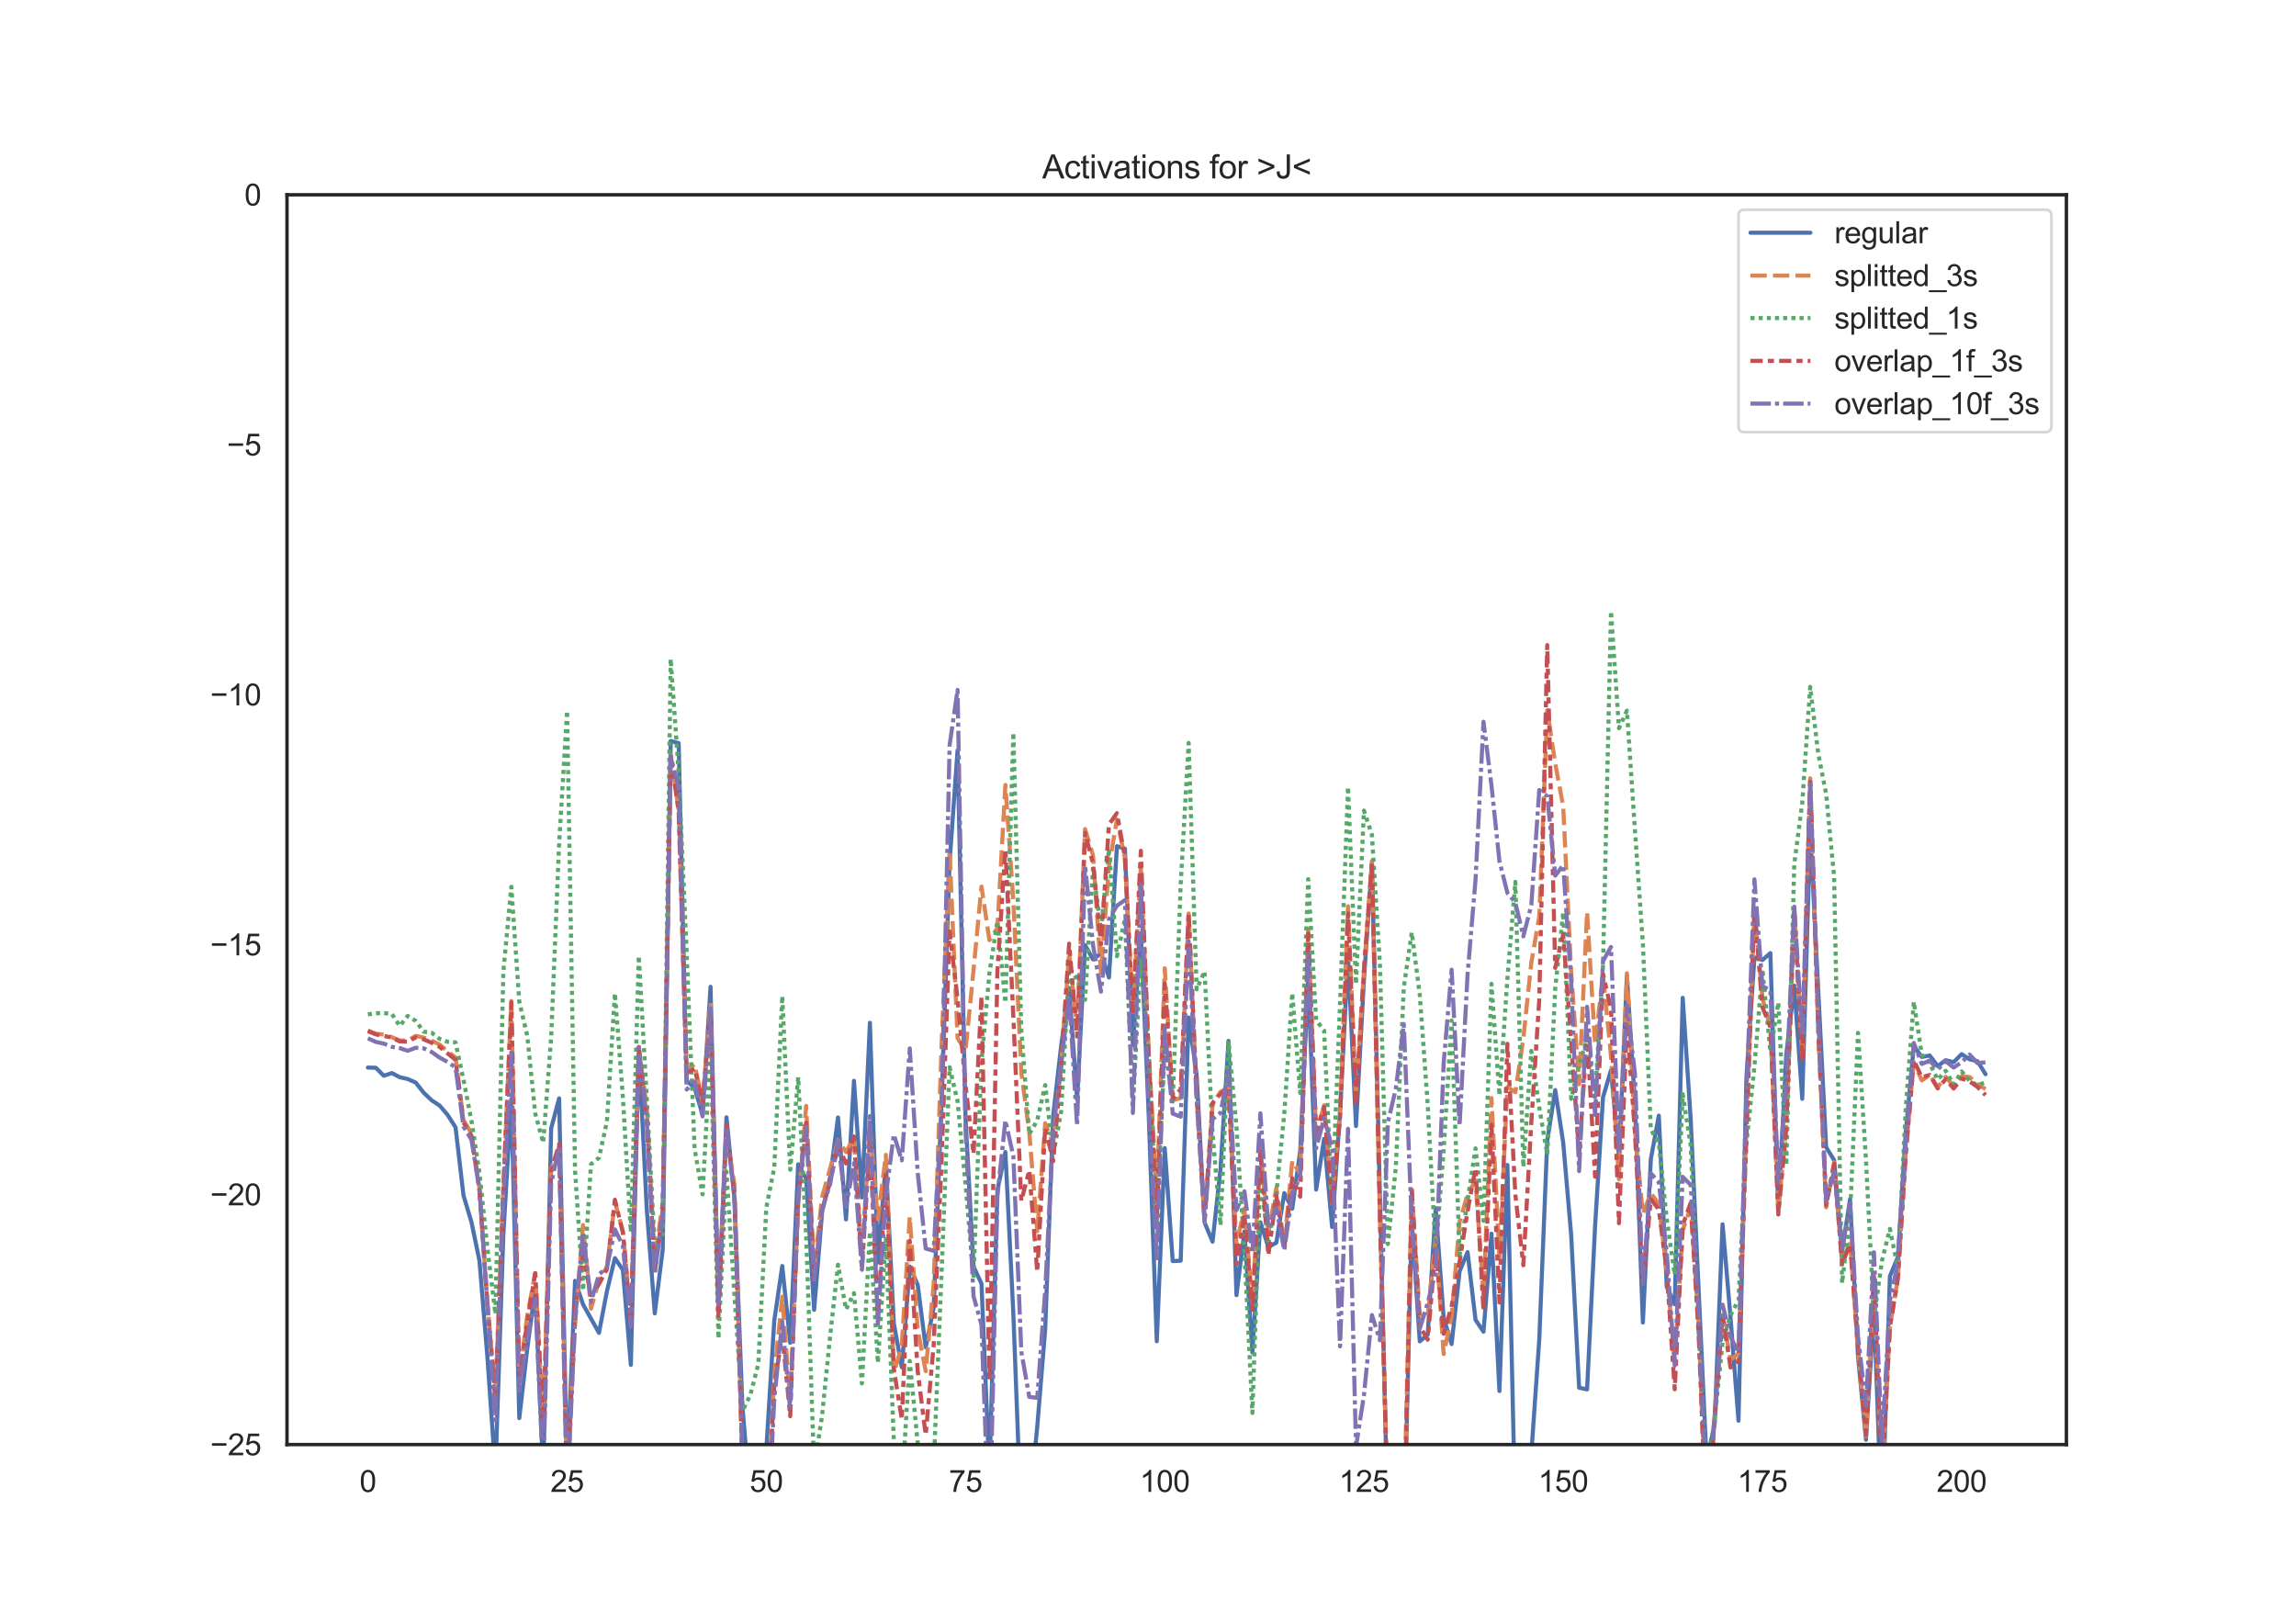 <?xml version="1.0" encoding="utf-8" standalone="no"?>
<!DOCTYPE svg PUBLIC "-//W3C//DTD SVG 1.1//EN"
  "http://www.w3.org/Graphics/SVG/1.1/DTD/svg11.dtd">
<svg height="595.44pt" version="1.1" viewBox="0 0 842.4 595.44" width="842.4pt" xmlns="http://www.w3.org/2000/svg" xmlns:xlink="http://www.w3.org/1999/xlink">
 <defs>
  <style type="text/css">*{stroke-linecap:butt;stroke-linejoin:round;}</style>
 </defs>
 <g id="figure_1">
  <g id="patch_1">
   <path d="M 0 595.44 
L 842.4 595.44 
L 842.4 0 
L 0 0 
z
" style="fill:#ffffff;"/>
  </g>
  <g id="axes_1">
   <g id="patch_2">
    <path d="M 105.3 529.942 
L 758.16 529.942 
L 758.16 71.453 
L 105.3 71.453 
z
" style="fill:#ffffff;"/>
   </g>
   <g id="matplotlib.axis_1">
    <g id="xtick_1">
     <g id="text_1">
      <!-- 0 -->
      <g style="fill:#262626;" transform="translate(131.917 547.315)scale(0.11 -0.11)">
       <defs>
        <path d="M 266 2259 
Q 266 3072 433 3567 
Q 600 4063 929 4331 
Q 1259 4600 1759 4600 
Q 2128 4600 2406 4451 
Q 2684 4303 2865 4023 
Q 3047 3744 3150 3342 
Q 3253 2941 3253 2259 
Q 3253 1453 3087 958 
Q 2922 463 2592 192 
Q 2263 -78 1759 -78 
Q 1097 -78 719 397 
Q 266 969 266 2259 
z
M 844 2259 
Q 844 1131 1108 757 
Q 1372 384 1759 384 
Q 2147 384 2411 759 
Q 2675 1134 2675 2259 
Q 2675 3391 2411 3762 
Q 2147 4134 1753 4134 
Q 1366 4134 1134 3806 
Q 844 3388 844 2259 
z
" id="ArialMT-30" transform="scale(0.016)"/>
       </defs>
       <use xlink:href="#ArialMT-30"/>
      </g>
     </g>
    </g>
    <g id="xtick_2">
     <g id="text_2">
      <!-- 25 -->
      <g style="fill:#262626;" transform="translate(201.951 547.315)scale(0.11 -0.11)">
       <defs>
        <path d="M 3222 541 
L 3222 0 
L 194 0 
Q 188 203 259 391 
Q 375 700 629 1000 
Q 884 1300 1366 1694 
Q 2113 2306 2375 2664 
Q 2638 3022 2638 3341 
Q 2638 3675 2398 3904 
Q 2159 4134 1775 4134 
Q 1369 4134 1125 3890 
Q 881 3647 878 3216 
L 300 3275 
Q 359 3922 746 4261 
Q 1134 4600 1788 4600 
Q 2447 4600 2831 4234 
Q 3216 3869 3216 3328 
Q 3216 3053 3103 2787 
Q 2991 2522 2730 2228 
Q 2469 1934 1863 1422 
Q 1356 997 1212 845 
Q 1069 694 975 541 
L 3222 541 
z
" id="ArialMT-32" transform="scale(0.016)"/>
        <path d="M 266 1200 
L 856 1250 
Q 922 819 1161 601 
Q 1400 384 1738 384 
Q 2144 384 2425 690 
Q 2706 997 2706 1503 
Q 2706 1984 2436 2262 
Q 2166 2541 1728 2541 
Q 1456 2541 1237 2417 
Q 1019 2294 894 2097 
L 366 2166 
L 809 4519 
L 3088 4519 
L 3088 3981 
L 1259 3981 
L 1013 2750 
Q 1425 3038 1878 3038 
Q 2478 3038 2890 2622 
Q 3303 2206 3303 1553 
Q 3303 931 2941 478 
Q 2500 -78 1738 -78 
Q 1113 -78 717 272 
Q 322 622 266 1200 
z
" id="ArialMT-35" transform="scale(0.016)"/>
       </defs>
       <use xlink:href="#ArialMT-32"/>
       <use x="55.615" xlink:href="#ArialMT-35"/>
      </g>
     </g>
    </g>
    <g id="xtick_3">
     <g id="text_3">
      <!-- 50 -->
      <g style="fill:#262626;" transform="translate(275.043 547.315)scale(0.11 -0.11)">
       <use xlink:href="#ArialMT-35"/>
       <use x="55.615" xlink:href="#ArialMT-30"/>
      </g>
     </g>
    </g>
    <g id="xtick_4">
     <g id="text_4">
      <!-- 75 -->
      <g style="fill:#262626;" transform="translate(348.135 547.315)scale(0.11 -0.11)">
       <defs>
        <path d="M 303 3981 
L 303 4522 
L 3269 4522 
L 3269 4084 
Q 2831 3619 2401 2847 
Q 1972 2075 1738 1259 
Q 1569 684 1522 0 
L 944 0 
Q 953 541 1156 1306 
Q 1359 2072 1739 2783 
Q 2119 3494 2547 3981 
L 303 3981 
z
" id="ArialMT-37" transform="scale(0.016)"/>
       </defs>
       <use xlink:href="#ArialMT-37"/>
       <use x="55.615" xlink:href="#ArialMT-35"/>
      </g>
     </g>
    </g>
    <g id="xtick_5">
     <g id="text_5">
      <!-- 100 -->
      <g style="fill:#262626;" transform="translate(418.169 547.315)scale(0.11 -0.11)">
       <defs>
        <path d="M 2384 0 
L 1822 0 
L 1822 3584 
Q 1619 3391 1289 3197 
Q 959 3003 697 2906 
L 697 3450 
Q 1169 3672 1522 3987 
Q 1875 4303 2022 4600 
L 2384 4600 
L 2384 0 
z
" id="ArialMT-31" transform="scale(0.016)"/>
       </defs>
       <use xlink:href="#ArialMT-31"/>
       <use x="55.615" xlink:href="#ArialMT-30"/>
       <use x="111.23" xlink:href="#ArialMT-30"/>
      </g>
     </g>
    </g>
    <g id="xtick_6">
     <g id="text_6">
      <!-- 125 -->
      <g style="fill:#262626;" transform="translate(491.261 547.315)scale(0.11 -0.11)">
       <use xlink:href="#ArialMT-31"/>
       <use x="55.615" xlink:href="#ArialMT-32"/>
       <use x="111.23" xlink:href="#ArialMT-35"/>
      </g>
     </g>
    </g>
    <g id="xtick_7">
     <g id="text_7">
      <!-- 150 -->
      <g style="fill:#262626;" transform="translate(564.353 547.315)scale(0.11 -0.11)">
       <use xlink:href="#ArialMT-31"/>
       <use x="55.615" xlink:href="#ArialMT-35"/>
       <use x="111.23" xlink:href="#ArialMT-30"/>
      </g>
     </g>
    </g>
    <g id="xtick_8">
     <g id="text_8">
      <!-- 175 -->
      <g style="fill:#262626;" transform="translate(637.446 547.315)scale(0.11 -0.11)">
       <use xlink:href="#ArialMT-31"/>
       <use x="55.615" xlink:href="#ArialMT-37"/>
       <use x="111.23" xlink:href="#ArialMT-35"/>
      </g>
     </g>
    </g>
    <g id="xtick_9">
     <g id="text_9">
      <!-- 200 -->
      <g style="fill:#262626;" transform="translate(710.538 547.315)scale(0.11 -0.11)">
       <use xlink:href="#ArialMT-32"/>
       <use x="55.615" xlink:href="#ArialMT-30"/>
       <use x="111.23" xlink:href="#ArialMT-30"/>
      </g>
     </g>
    </g>
   </g>
   <g id="matplotlib.axis_2">
    <g id="ytick_1">
     <g id="text_10">
      <!-- −25 -->
      <g style="fill:#262626;" transform="translate(77.141 533.878)scale(0.11 -0.11)">
       <defs>
        <path d="M 3381 1997 
L 356 1997 
L 356 2522 
L 3381 2522 
L 3381 1997 
z
" id="ArialMT-2212" transform="scale(0.016)"/>
       </defs>
       <use xlink:href="#ArialMT-2212"/>
       <use x="58.398" xlink:href="#ArialMT-32"/>
       <use x="114.014" xlink:href="#ArialMT-35"/>
      </g>
     </g>
    </g>
    <g id="ytick_2">
     <g id="text_11">
      <!-- −20 -->
      <g style="fill:#262626;" transform="translate(77.141 442.181)scale(0.11 -0.11)">
       <use xlink:href="#ArialMT-2212"/>
       <use x="58.398" xlink:href="#ArialMT-32"/>
       <use x="114.014" xlink:href="#ArialMT-30"/>
      </g>
     </g>
    </g>
    <g id="ytick_3">
     <g id="text_12">
      <!-- −15 -->
      <g style="fill:#262626;" transform="translate(77.141 350.483)scale(0.11 -0.11)">
       <use xlink:href="#ArialMT-2212"/>
       <use x="58.398" xlink:href="#ArialMT-31"/>
       <use x="114.014" xlink:href="#ArialMT-35"/>
      </g>
     </g>
    </g>
    <g id="ytick_4">
     <g id="text_13">
      <!-- −10 -->
      <g style="fill:#262626;" transform="translate(77.141 258.785)scale(0.11 -0.11)">
       <use xlink:href="#ArialMT-2212"/>
       <use x="58.398" xlink:href="#ArialMT-31"/>
       <use x="114.014" xlink:href="#ArialMT-30"/>
      </g>
     </g>
    </g>
    <g id="ytick_5">
     <g id="text_14">
      <!-- −5 -->
      <g style="fill:#262626;" transform="translate(83.258 167.087)scale(0.11 -0.11)">
       <use xlink:href="#ArialMT-2212"/>
       <use x="58.398" xlink:href="#ArialMT-35"/>
      </g>
     </g>
    </g>
    <g id="ytick_6">
     <g id="text_15">
      <!-- 0 -->
      <g style="fill:#262626;" transform="translate(89.683 75.39)scale(0.11 -0.11)">
       <use xlink:href="#ArialMT-30"/>
      </g>
     </g>
    </g>
   </g>
   <g id="line2d_1">
    <path clip-path="url(#pd18f0cb5df)" d="M 134.975 391.643 
L 137.899 391.716 
L 140.823 394.654 
L 143.747 393.658 
L 146.67 395.173 
L 149.594 395.845 
L 152.518 397.146 
L 155.441 400.857 
L 158.365 403.642 
L 161.289 405.573 
L 164.212 408.986 
L 167.136 413.567 
L 170.06 438.565 
L 172.983 448.353 
L 175.907 462.486 
L 178.831 497.897 
L 181.754 539.908 
L 184.678 452.926 
L 187.602 403.237 
L 190.526 520.253 
L 193.449 494.767 
L 196.373 472.94 
L 199.297 539.95 
L 202.22 413.927 
L 205.144 402.945 
L 208.068 540.312 
L 210.991 469.872 
L 213.915 478.517 
L 219.762 488.962 
L 222.686 473.655 
L 225.61 461.547 
L 228.534 465.88 
L 231.457 500.725 
L 234.381 384.958 
L 237.305 443.696 
L 240.228 481.814 
L 243.152 458.45 
L 246.076 271.83 
L 248.999 272.623 
L 251.923 396.51 
L 254.847 399.064 
L 257.77 408.963 
L 260.694 362.005 
L 263.618 480.287 
L 266.542 409.904 
L 269.465 439.826 
L 272.389 515.823 
L 275.313 551.158 
L 278.236 558.49 
L 281.16 531.766 
L 284.084 484.489 
L 287.007 464.433 
L 289.931 492.616 
L 292.855 427.158 
L 295.778 432.405 
L 298.702 480.523 
L 301.626 444.634 
L 304.549 431.977 
L 307.473 409.941 
L 310.397 447.355 
L 313.321 396.507 
L 316.244 439.294 
L 319.168 375.225 
L 322.092 463.095 
L 325.015 426.59 
L 327.939 485.476 
L 330.863 501.593 
L 333.786 464.636 
L 336.71 471.428 
L 339.634 494.26 
L 342.557 479.807 
L 345.481 403.965 
L 348.405 316.417 
L 351.329 275.26 
L 354.252 410.116 
L 357.176 464.565 
L 360.1 470.915 
L 363.023 540.483 
L 365.947 436.68 
L 368.871 422.632 
L 371.794 481.884 
L 374.718 559.421 
L 377.642 553.5 
L 380.565 523.421 
L 383.489 487.519 
L 386.413 409.292 
L 389.336 383.645 
L 392.26 362.439 
L 395.184 403.349 
L 398.108 346.712 
L 401.031 351.958 
L 403.955 349.726 
L 406.879 358.612 
L 409.802 310.436 
L 412.726 311.339 
L 415.65 383.361 
L 418.573 342.35 
L 421.497 409.874 
L 424.421 492.046 
L 427.344 421.178 
L 430.268 462.63 
L 433.192 462.493 
L 436.116 373.272 
L 439.039 394.155 
L 441.963 448.51 
L 444.887 455.535 
L 447.81 428.803 
L 450.734 381.852 
L 453.658 475.134 
L 456.581 451.732 
L 459.505 496.161 
L 462.429 448.396 
L 465.352 457.472 
L 468.276 455.891 
L 471.2 437.718 
L 474.124 443.418 
L 477.047 422.2 
L 479.971 358.487 
L 482.895 436.405 
L 485.818 417.77 
L 488.742 450.143 
L 491.666 408.18 
L 494.589 350.696 
L 497.513 413.111 
L 500.437 359.326 
L 503.36 316.842 
L 509.208 560.025 
L 512.131 587.764 
L 515.055 565.323 
L 517.979 447.946 
L 520.903 492.082 
L 523.826 489.666 
L 526.75 443.239 
L 529.674 483.494 
L 532.597 493.076 
L 535.521 466.428 
L 538.445 459.345 
L 541.368 484.183 
L 544.292 488.555 
L 547.216 452.572 
L 550.139 510.314 
L 553.063 427.385 
L 555.987 556.867 
L 558.911 538.385 
L 561.834 533.454 
L 564.758 491.335 
L 567.682 418.525 
L 570.605 399.901 
L 573.529 419.097 
L 576.453 452.968 
L 579.376 509.098 
L 582.3 509.715 
L 585.224 450.026 
L 588.147 402.554 
L 591.071 392.6 
L 593.995 424.271 
L 596.918 358.081 
L 599.842 404.435 
L 602.766 485.181 
L 605.69 425.249 
L 608.613 409.282 
L 611.537 472.119 
L 614.461 478.466 
L 617.384 366.059 
L 620.308 410.51 
L 626.155 536.258 
L 629.079 522.44 
L 632.003 449.138 
L 634.926 483.349 
L 637.85 521.2 
L 640.774 395.023 
L 643.698 351.227 
L 646.621 352.204 
L 649.545 349.654 
L 652.469 444.325 
L 655.392 386.853 
L 658.316 361.6 
L 661.24 403.111 
L 664.163 304.677 
L 670.011 420.857 
L 672.934 425.622 
L 675.858 459.104 
L 678.782 439.952 
L 681.706 497.675 
L 684.629 528.178 
L 687.553 479.876 
L 690.477 560.256 
L 693.4 468.218 
L 696.324 461.135 
L 699.248 414.935 
L 702.171 383.78 
L 705.095 387.749 
L 708.019 387.216 
L 710.942 391.124 
L 713.866 388.942 
L 716.79 389.664 
L 719.713 386.721 
L 722.637 388.62 
L 725.561 389.324 
L 728.485 394.073 
L 728.485 394.073 
" style="fill:none;stroke:#4c72b0;stroke-linecap:round;stroke-width:1.5;"/>
   </g>
   <g id="line2d_2">
    <path clip-path="url(#pd18f0cb5df)" d="M 134.975 378.033 
L 137.899 379.258 
L 140.823 379.521 
L 143.747 380.49 
L 146.67 381.691 
L 149.594 381.741 
L 152.518 380.027 
L 155.441 380.638 
L 158.365 381.756 
L 161.289 383.211 
L 164.212 385.685 
L 167.136 388 
L 170.06 410.917 
L 172.983 415.83 
L 175.907 435.86 
L 178.831 477.76 
L 181.754 512.142 
L 184.678 435.704 
L 187.602 367.219 
L 190.526 505.204 
L 193.449 482.732 
L 196.373 467.043 
L 199.297 521.972 
L 202.22 428.77 
L 205.144 421.049 
L 208.068 542.494 
L 210.991 485.935 
L 213.915 449.423 
L 216.839 480.079 
L 219.762 469.666 
L 222.686 464.779 
L 225.61 440.824 
L 228.534 451.73 
L 231.457 482.783 
L 234.381 384.239 
L 237.305 406.456 
L 240.228 462.049 
L 243.152 441.023 
L 246.076 276.75 
L 248.999 297.241 
L 251.923 392.572 
L 254.847 390.441 
L 257.77 404.631 
L 260.694 367.83 
L 263.618 479.648 
L 266.542 416.638 
L 269.465 434.482 
L 272.389 535.802 
L 275.313 578.227 
L 278.236 578.482 
L 281.16 563.946 
L 284.084 504.27 
L 287.007 475.711 
L 289.931 514.204 
L 292.855 442.019 
L 295.778 405.69 
L 298.702 465.536 
L 301.626 439.106 
L 307.473 418.37 
L 310.397 422.597 
L 313.321 417.415 
L 316.244 460.647 
L 319.168 413.171 
L 322.092 447.239 
L 325.015 423.666 
L 327.939 503.73 
L 330.863 493.823 
L 333.786 446.39 
L 336.71 487.791 
L 339.634 503.031 
L 342.557 471.07 
L 345.481 382.971 
L 348.405 311.966 
L 351.329 380.839 
L 354.252 385.498 
L 357.176 355.941 
L 360.1 325.248 
L 363.023 344.903 
L 365.947 340.408 
L 368.871 287.957 
L 371.794 330.464 
L 374.718 393.388 
L 377.642 415.412 
L 380.565 451.676 
L 383.489 412.06 
L 386.413 419.63 
L 389.336 390.564 
L 392.26 349.534 
L 395.184 377.315 
L 398.108 304.15 
L 401.031 313.845 
L 403.955 356.833 
L 406.879 317.868 
L 409.802 300.633 
L 412.726 314.9 
L 415.65 371.239 
L 418.573 318.222 
L 421.497 386.328 
L 424.421 438.549 
L 427.344 355.227 
L 430.268 403.621 
L 433.192 402.848 
L 436.116 335.111 
L 439.039 401.872 
L 441.963 448.27 
L 444.887 405.072 
L 447.81 400.518 
L 450.734 399.171 
L 453.658 456.581 
L 456.581 443.272 
L 459.505 478.82 
L 462.429 421.309 
L 465.352 452.415 
L 468.276 435.759 
L 471.2 456.674 
L 474.124 425.94 
L 477.047 430.582 
L 479.971 340.995 
L 482.895 416.127 
L 485.818 405.498 
L 488.742 441.197 
L 491.666 407.1 
L 494.589 332.461 
L 497.513 402.258 
L 500.437 355.817 
L 503.36 315.842 
L 506.284 446.779 
L 509.208 553.62 
L 512.131 565.023 
L 515.055 555.641 
L 517.979 436.703 
L 520.903 482.242 
L 523.826 482.601 
L 526.75 454.11 
L 529.674 496.747 
L 532.597 482.774 
L 535.521 448.186 
L 538.445 438.125 
L 541.368 433.073 
L 544.292 475.091 
L 547.216 402.847 
L 550.139 461.212 
L 553.063 398.786 
L 555.987 400.689 
L 558.911 380.931 
L 561.834 353.195 
L 564.758 336.165 
L 567.682 260.572 
L 570.605 280.072 
L 573.529 295.756 
L 576.453 356.479 
L 579.376 397.761 
L 582.3 334.56 
L 585.224 383.142 
L 588.147 357.741 
L 591.071 387.435 
L 593.995 432.618 
L 596.918 357.058 
L 599.842 414.802 
L 602.766 445.32 
L 605.69 437.744 
L 608.613 441.592 
L 611.537 466.6 
L 614.461 499.392 
L 617.384 451.341 
L 620.308 442.926 
L 623.232 485.247 
L 626.155 564.515 
L 629.079 518.586 
L 632.003 482.428 
L 634.926 498.838 
L 637.85 496.631 
L 640.774 413.101 
L 643.698 333.677 
L 646.621 365.986 
L 649.545 377.188 
L 652.469 444.2 
L 655.392 412.272 
L 658.316 333.603 
L 661.24 388.125 
L 664.163 285.538 
L 667.087 378.038 
L 670.011 442.916 
L 672.934 426.4 
L 675.858 463.238 
L 678.782 455.515 
L 681.706 495.359 
L 684.629 526.882 
L 687.553 468.975 
L 690.477 543.882 
L 693.4 486.773 
L 696.324 469.088 
L 699.248 422.142 
L 702.171 389.675 
L 705.095 396.351 
L 708.019 394.34 
L 710.942 398.866 
L 713.866 395.023 
L 716.79 398.507 
L 719.713 394.809 
L 722.637 395.125 
L 725.561 397.658 
L 728.485 399.542 
L 728.485 399.542 
" style="fill:none;stroke:#dd8452;stroke-dasharray:6,2.25;stroke-dashoffset:0;stroke-width:1.5;"/>
   </g>
   <g id="line2d_3">
    <path clip-path="url(#pd18f0cb5df)" d="M 134.975 372.145 
L 137.899 371.706 
L 140.823 371.659 
L 143.747 371.921 
L 146.67 376.388 
L 149.594 372.704 
L 152.518 374.516 
L 155.441 378.492 
L 158.365 378.853 
L 161.289 381.117 
L 164.212 382.183 
L 167.136 382.405 
L 170.06 396.131 
L 172.983 411.184 
L 175.907 430.301 
L 178.831 457.774 
L 181.754 482.047 
L 184.678 356.433 
L 187.602 325.336 
L 190.526 367.462 
L 193.449 379.953 
L 196.373 408.481 
L 199.297 419.249 
L 202.22 380.561 
L 205.144 309.397 
L 208.068 260.752 
L 210.991 429.541 
L 213.915 473.431 
L 216.839 427.084 
L 219.762 424.753 
L 222.686 411.454 
L 225.61 364.385 
L 228.534 402.548 
L 231.457 451.992 
L 234.381 350.692 
L 237.305 402.787 
L 240.228 457.453 
L 243.152 453.619 
L 246.076 241.703 
L 248.999 283.3 
L 251.923 349.257 
L 254.847 421.454 
L 257.77 438.16 
L 260.694 384.275 
L 263.618 491.071 
L 266.542 429.842 
L 269.465 475.203 
L 272.389 517.674 
L 275.313 511.743 
L 278.236 500.325 
L 281.16 442.994 
L 284.084 428.304 
L 287.007 365.386 
L 289.931 429.13 
L 292.855 395.18 
L 295.778 453.154 
L 298.702 538.522 
L 301.626 519.312 
L 304.549 490.412 
L 307.473 463.968 
L 310.397 480.394 
L 313.321 474.387 
L 316.244 507.502 
L 319.168 451.886 
L 322.092 500.002 
L 325.015 454.594 
L 327.939 528.422 
L 330.863 546.065 
L 333.786 499.291 
L 336.71 529.445 
L 339.634 555.742 
L 342.557 538.428 
L 345.481 466.549 
L 348.405 391.528 
L 351.329 404.013 
L 354.252 434.536 
L 357.176 468.786 
L 360.1 389.493 
L 363.023 356.859 
L 365.947 337.942 
L 368.871 367.865 
L 371.794 268.762 
L 374.718 377.953 
L 377.642 416.039 
L 380.565 410.988 
L 383.489 398.054 
L 386.413 423.708 
L 389.336 407.776 
L 392.26 355.175 
L 395.184 359.1 
L 398.108 366.776 
L 401.031 318.661 
L 403.955 341.241 
L 406.879 311.424 
L 409.802 350.789 
L 412.726 337.169 
L 415.65 405.477 
L 418.573 351.48 
L 421.497 386.798 
L 424.421 448.718 
L 427.344 383.949 
L 430.268 404.145 
L 433.192 324.251 
L 436.116 272.569 
L 439.039 362.951 
L 441.963 356.338 
L 444.887 415.889 
L 447.81 449.469 
L 450.734 381.907 
L 453.658 413.4 
L 456.581 459.132 
L 459.505 518.351 
L 462.429 430.916 
L 465.352 456.668 
L 468.276 438.064 
L 471.2 408.585 
L 474.124 364.307 
L 477.047 401.003 
L 479.971 322.533 
L 482.895 374.263 
L 485.818 378.052 
L 488.742 442.133 
L 491.666 367.803 
L 494.589 288.683 
L 497.513 361.011 
L 500.437 297.359 
L 503.36 306.338 
L 506.284 353.579 
L 509.208 456.401 
L 512.131 428.169 
L 515.055 362.141 
L 517.979 342.079 
L 520.903 364.871 
L 523.826 405.071 
L 526.75 459.535 
L 529.674 421.999 
L 532.597 374.397 
L 535.521 460.625 
L 538.445 440.424 
L 541.368 421.285 
L 544.292 447.865 
L 547.216 360.925 
L 550.139 401.819 
L 553.063 359.069 
L 555.987 323.505 
L 558.911 428.117 
L 561.834 385.55 
L 564.758 406.233 
L 567.682 423.554 
L 570.605 362.751 
L 573.529 334.733 
L 576.453 403.106 
L 579.376 390.708 
L 582.3 381.098 
L 585.224 402.568 
L 588.147 354.183 
L 591.071 224.208 
L 593.995 267.159 
L 596.918 260.706 
L 599.842 304.333 
L 602.766 346.11 
L 605.69 414.366 
L 608.613 419.32 
L 611.537 447.28 
L 614.461 467.648 
L 617.384 401.411 
L 620.308 420.183 
L 623.232 488.654 
L 626.155 541.853 
L 629.079 520.807 
L 632.003 492.562 
L 634.926 482.474 
L 637.85 476.96 
L 640.774 419.257 
L 643.698 391.262 
L 646.621 355.546 
L 649.545 385.811 
L 652.469 367.781 
L 655.392 427.465 
L 658.316 316.971 
L 661.24 294.613 
L 664.163 251.985 
L 667.087 276.296 
L 670.011 291.333 
L 672.934 321.687 
L 675.858 470.734 
L 678.782 446.059 
L 681.706 378.925 
L 684.629 425.615 
L 687.553 483.297 
L 690.477 462.574 
L 693.4 450.806 
L 696.324 465.118 
L 699.248 405.954 
L 702.171 367.506 
L 705.095 386.863 
L 708.019 390.05 
L 710.942 396.077 
L 713.866 392.831 
L 716.79 397.887 
L 719.713 393.07 
L 722.637 396.496 
L 725.561 398.145 
L 728.485 397.011 
L 728.485 397.011 
" style="fill:none;stroke:#55a868;stroke-dasharray:1.5,1.5;stroke-dashoffset:0;stroke-width:1.5;"/>
   </g>
   <g id="line2d_4">
    <path clip-path="url(#pd18f0cb5df)" d="M 134.975 378.267 
L 137.899 379.468 
L 143.747 380.617 
L 146.67 382.061 
L 149.594 382.155 
L 152.518 380.592 
L 155.441 381.277 
L 158.365 382.537 
L 161.289 384.042 
L 167.136 388.807 
L 170.06 411.837 
L 172.983 416.654 
L 175.907 436.684 
L 178.831 478.563 
L 181.754 513.33 
L 184.678 436.699 
L 187.602 367.707 
L 190.526 506.482 
L 193.449 484.871 
L 196.373 467.063 
L 199.297 523.672 
L 202.22 429.696 
L 205.144 419.73 
L 208.068 547.838 
L 210.991 479.303 
L 213.915 460.127 
L 216.839 475.18 
L 219.762 471.104 
L 222.686 465.585 
L 225.61 440.135 
L 228.534 452.237 
L 231.457 484.742 
L 234.381 384.078 
L 237.305 411.966 
L 240.228 466.963 
L 243.152 443.929 
L 246.076 277.599 
L 248.999 297.55 
L 251.923 393.648 
L 254.847 392.08 
L 257.77 404.272 
L 260.694 371.382 
L 263.618 482.712 
L 266.542 412.704 
L 269.465 438.869 
L 272.389 538.573 
L 275.313 585.224 
L 278.236 586.804 
L 281.16 565.037 
L 284.084 508.321 
L 287.007 489.521 
L 289.931 519.547 
L 292.855 439.23 
L 295.778 411.845 
L 298.702 469.584 
L 301.626 443.677 
L 304.549 433.776 
L 307.473 420.179 
L 310.397 426.825 
L 313.321 416.905 
L 316.244 465.659 
L 319.168 418.364 
L 322.092 484.134 
L 325.015 430.173 
L 327.939 502.143 
L 330.863 520.615 
L 333.786 455.188 
L 336.71 503.051 
L 339.634 526.408 
L 342.557 493.522 
L 345.481 425.392 
L 348.405 341.694 
L 351.329 366.366 
L 354.252 398.036 
L 357.176 423.308 
L 360.1 365.707 
L 363.023 506.908 
L 365.947 356.114 
L 368.871 311.503 
L 371.794 373.025 
L 374.718 440.547 
L 377.642 429.302 
L 380.565 466.618 
L 383.489 413.629 
L 386.413 425.979 
L 389.336 391.371 
L 392.26 346.185 
L 395.184 380.263 
L 398.108 305.488 
L 401.031 316.907 
L 403.955 346.459 
L 406.879 302.435 
L 409.802 298.314 
L 412.726 314.593 
L 415.65 372.324 
L 418.573 312.114 
L 421.497 389.358 
L 424.421 446.686 
L 427.344 360.784 
L 430.268 403.226 
L 433.192 399.569 
L 436.116 334.763 
L 439.039 400.63 
L 441.963 447.29 
L 444.887 404.641 
L 447.81 401.322 
L 450.734 398.72 
L 453.658 463.711 
L 456.581 445.562 
L 459.505 480.5 
L 462.429 422.524 
L 465.352 460.471 
L 468.276 438.56 
L 471.2 457.935 
L 474.124 432.249 
L 477.047 439.009 
L 479.971 342.538 
L 482.895 415.174 
L 485.818 406.137 
L 488.742 442.273 
L 491.666 410.213 
L 494.589 335.089 
L 497.513 404.777 
L 500.437 355.792 
L 503.36 316.419 
L 506.284 446.147 
L 509.208 554.737 
L 512.131 563.135 
L 515.055 565.365 
L 517.979 436.5 
L 520.903 486.498 
L 523.826 491.474 
L 526.75 457.601 
L 529.674 489.328 
L 532.597 479.146 
L 535.521 462.814 
L 538.445 444.371 
L 541.368 428.536 
L 544.292 481.047 
L 547.216 412.6 
L 550.139 477.844 
L 553.063 382.912 
L 555.987 438.317 
L 558.911 464.161 
L 561.834 411.775 
L 564.758 366.611 
L 567.682 236.657 
L 570.605 355.076 
L 573.529 342.806 
L 576.453 382.03 
L 579.376 423.506 
L 582.3 379.232 
L 585.224 431.683 
L 588.147 357.285 
L 591.071 370.155 
L 593.995 448.733 
L 596.918 375.668 
L 599.842 415.347 
L 602.766 470.707 
L 605.69 439.905 
L 608.613 443.669 
L 611.537 466.466 
L 614.461 509.674 
L 617.384 449.464 
L 620.308 441.282 
L 623.232 489.483 
L 626.155 562.288 
L 629.079 520.987 
L 632.003 482.449 
L 634.926 501.668 
L 637.85 499.112 
L 643.698 332.952 
L 646.621 369.479 
L 649.545 376.689 
L 652.469 445.557 
L 655.392 413.795 
L 658.316 334.521 
L 661.24 388.339 
L 664.163 285.498 
L 667.087 376.298 
L 670.011 442.152 
L 672.934 426.949 
L 675.858 463.688 
L 678.782 456.486 
L 681.706 493.539 
L 684.629 526.44 
L 687.553 468.264 
L 690.477 544.362 
L 693.4 486.783 
L 696.324 469.225 
L 699.248 423.309 
L 702.171 388.993 
L 705.095 395.197 
L 708.019 394.359 
L 710.942 399.306 
L 713.866 395.898 
L 716.79 399.34 
L 719.713 395.648 
L 722.637 396.723 
L 725.561 398.781 
L 728.485 401.745 
L 728.485 401.745 
" style="fill:none;stroke:#c44e52;stroke-dasharray:4.5,1.875,2.25,1.875;stroke-dashoffset:0;stroke-width:1.5;"/>
   </g>
   <g id="line2d_5">
    <path clip-path="url(#pd18f0cb5df)" d="M 134.975 380.902 
L 137.899 382.238 
L 140.823 382.868 
L 143.747 384.029 
L 146.67 384.506 
L 149.594 385.49 
L 152.518 384.378 
L 155.441 384.591 
L 158.365 385.918 
L 161.289 387.978 
L 164.212 389.574 
L 167.136 391.58 
L 170.06 413.325 
L 172.983 418.116 
L 175.907 436.351 
L 181.754 521.138 
L 184.678 439.483 
L 187.602 386.066 
L 190.526 510.438 
L 193.449 491.19 
L 196.373 476.545 
L 199.297 540.871 
L 202.22 434.108 
L 205.144 420.892 
L 208.068 550.23 
L 210.991 483.921 
L 213.915 452.142 
L 216.839 477.588 
L 219.762 467.554 
L 222.686 464.923 
L 225.61 451.009 
L 228.534 457.035 
L 231.457 486.76 
L 234.381 384.382 
L 237.305 411.448 
L 240.228 466.99 
L 243.152 445.491 
L 246.076 277.266 
L 248.999 289.192 
L 251.923 399.704 
L 254.847 396.769 
L 257.77 409.562 
L 260.694 369.915 
L 263.618 478.436 
L 266.542 413.781 
L 269.465 439.097 
L 272.389 533.612 
L 275.313 579.878 
L 278.236 586.757 
L 281.16 572.969 
L 284.084 513.124 
L 287.007 484.798 
L 289.931 517.291 
L 292.855 439.646 
L 295.778 413.355 
L 298.702 469.494 
L 301.626 443.742 
L 304.549 434.421 
L 307.473 418.619 
L 310.397 442.736 
L 313.321 426.703 
L 316.244 465.832 
L 319.168 409.424 
L 322.092 485.701 
L 325.015 438.519 
L 327.939 416.233 
L 330.863 425.689 
L 333.786 384.621 
L 336.71 430.253 
L 339.634 458.035 
L 342.557 458.856 
L 345.481 407.091 
L 348.405 273.401 
L 351.329 253.101 
L 354.252 414.524 
L 357.176 475.47 
L 360.1 486.008 
L 363.023 565.157 
L 365.947 438.686 
L 368.871 411.05 
L 371.794 424.141 
L 374.718 495.806 
L 377.642 512.473 
L 380.565 512.802 
L 383.489 473.353 
L 386.413 414.937 
L 392.26 365.476 
L 395.184 413.008 
L 398.108 317.396 
L 401.031 346.748 
L 403.955 363.796 
L 406.879 337.264 
L 409.802 332.256 
L 412.726 330.225 
L 415.65 408.31 
L 418.573 324.502 
L 421.497 406.962 
L 424.421 461.594 
L 427.344 377.018 
L 430.268 408.534 
L 433.192 409.662 
L 436.116 345.365 
L 439.039 403.409 
L 441.963 447.949 
L 444.887 410.555 
L 447.81 408.253 
L 450.734 392.786 
L 453.658 443.959 
L 456.581 437.053 
L 459.505 459.754 
L 462.429 408.418 
L 465.352 450.454 
L 468.276 443.05 
L 471.2 458.699 
L 474.124 437.903 
L 477.047 431.686 
L 479.971 349.886 
L 482.895 421.246 
L 485.818 410.159 
L 488.742 421.061 
L 491.666 493.925 
L 494.589 414.112 
L 497.513 530.825 
L 500.437 511.776 
L 503.36 482.445 
L 506.284 491.696 
L 509.208 411.837 
L 512.131 399.358 
L 515.055 375.682 
L 517.979 448.472 
L 520.903 487.443 
L 523.826 478.037 
L 526.75 466.364 
L 529.674 390.075 
L 532.597 355.742 
L 535.521 412.912 
L 538.445 357.518 
L 541.368 322.719 
L 544.292 264.77 
L 547.216 288.082 
L 550.139 315.921 
L 553.063 327.57 
L 555.987 331.134 
L 558.911 343.505 
L 561.834 332.079 
L 564.758 289.818 
L 567.682 292.106 
L 570.605 321.244 
L 573.529 317.389 
L 576.453 360.104 
L 579.376 429.627 
L 582.3 369.341 
L 585.224 408.976 
L 588.147 352.57 
L 591.071 347.403 
L 593.995 422.808 
L 596.918 368.838 
L 599.842 393.75 
L 602.766 471.786 
L 605.69 430.448 
L 608.613 433.686 
L 611.537 459.645 
L 614.461 500.978 
L 617.384 431.725 
L 620.308 434.668 
L 623.232 481.835 
L 626.155 550.036 
L 629.079 521.721 
L 632.003 478.618 
L 634.926 490.438 
L 637.85 496.144 
L 640.774 401.581 
L 643.698 322.593 
L 646.621 361.746 
L 649.545 363.342 
L 652.469 433.587 
L 655.392 397.33 
L 658.316 332.612 
L 661.24 379.922 
L 664.163 286.824 
L 667.087 372.336 
L 670.011 440.614 
L 672.934 429.795 
L 675.858 458.234 
L 678.782 441.46 
L 681.706 490.314 
L 684.629 515.695 
L 687.553 459.403 
L 690.477 530.004 
L 693.4 477.139 
L 696.324 463.225 
L 699.248 418.953 
L 702.171 382.628 
L 705.095 390.325 
L 708.019 389.093 
L 710.942 392.363 
L 713.866 389.27 
L 716.79 391.662 
L 719.713 389.666 
L 722.637 386.883 
L 725.561 390.038 
L 728.485 389.701 
L 728.485 389.701 
" style="fill:none;stroke:#8172b3;stroke-dasharray:7.5,1.5,1.5,1.5;stroke-dashoffset:0;stroke-width:1.5;"/>
   </g>
   <g id="line2d_6"/>
   <g id="line2d_7"/>
   <g id="line2d_8"/>
   <g id="line2d_9"/>
   <g id="line2d_10"/>
   <g id="patch_3">
    <path d="M 105.3 529.942 
L 105.3 71.453 
" style="fill:none;stroke:#262626;stroke-linecap:square;stroke-linejoin:miter;stroke-width:1.25;"/>
   </g>
   <g id="patch_4">
    <path d="M 758.16 529.942 
L 758.16 71.453 
" style="fill:none;stroke:#262626;stroke-linecap:square;stroke-linejoin:miter;stroke-width:1.25;"/>
   </g>
   <g id="patch_5">
    <path d="M 105.3 529.942 
L 758.16 529.942 
" style="fill:none;stroke:#262626;stroke-linecap:square;stroke-linejoin:miter;stroke-width:1.25;"/>
   </g>
   <g id="patch_6">
    <path d="M 105.3 71.453 
L 758.16 71.453 
" style="fill:none;stroke:#262626;stroke-linecap:square;stroke-linejoin:miter;stroke-width:1.25;"/>
   </g>
   <g id="text_16">
    <!-- Activations for &gt;J&lt; -->
    <g style="fill:#262626;" transform="translate(382.374 65.453)scale(0.12 -0.12)">
     <defs>
      <path d="M -9 0 
L 1750 4581 
L 2403 4581 
L 4278 0 
L 3588 0 
L 3053 1388 
L 1138 1388 
L 634 0 
L -9 0 
z
M 1313 1881 
L 2866 1881 
L 2388 3150 
Q 2169 3728 2063 4100 
Q 1975 3659 1816 3225 
L 1313 1881 
z
" id="ArialMT-41" transform="scale(0.016)"/>
      <path d="M 2588 1216 
L 3141 1144 
Q 3050 572 2676 248 
Q 2303 -75 1759 -75 
Q 1078 -75 664 370 
Q 250 816 250 1647 
Q 250 2184 428 2587 
Q 606 2991 970 3192 
Q 1334 3394 1763 3394 
Q 2303 3394 2647 3120 
Q 2991 2847 3088 2344 
L 2541 2259 
Q 2463 2594 2264 2762 
Q 2066 2931 1784 2931 
Q 1359 2931 1093 2626 
Q 828 2322 828 1663 
Q 828 994 1084 691 
Q 1341 388 1753 388 
Q 2084 388 2306 591 
Q 2528 794 2588 1216 
z
" id="ArialMT-63" transform="scale(0.016)"/>
      <path d="M 1650 503 
L 1731 6 
Q 1494 -44 1306 -44 
Q 1000 -44 831 53 
Q 663 150 594 308 
Q 525 466 525 972 
L 525 2881 
L 113 2881 
L 113 3319 
L 525 3319 
L 525 4141 
L 1084 4478 
L 1084 3319 
L 1650 3319 
L 1650 2881 
L 1084 2881 
L 1084 941 
Q 1084 700 1114 631 
Q 1144 563 1211 522 
Q 1278 481 1403 481 
Q 1497 481 1650 503 
z
" id="ArialMT-74" transform="scale(0.016)"/>
      <path d="M 425 3934 
L 425 4581 
L 988 4581 
L 988 3934 
L 425 3934 
z
M 425 0 
L 425 3319 
L 988 3319 
L 988 0 
L 425 0 
z
" id="ArialMT-69" transform="scale(0.016)"/>
      <path d="M 1344 0 
L 81 3319 
L 675 3319 
L 1388 1331 
Q 1503 1009 1600 663 
Q 1675 925 1809 1294 
L 2547 3319 
L 3125 3319 
L 1869 0 
L 1344 0 
z
" id="ArialMT-76" transform="scale(0.016)"/>
      <path d="M 2588 409 
Q 2275 144 1986 34 
Q 1697 -75 1366 -75 
Q 819 -75 525 192 
Q 231 459 231 875 
Q 231 1119 342 1320 
Q 453 1522 633 1644 
Q 813 1766 1038 1828 
Q 1203 1872 1538 1913 
Q 2219 1994 2541 2106 
Q 2544 2222 2544 2253 
Q 2544 2597 2384 2738 
Q 2169 2928 1744 2928 
Q 1347 2928 1158 2789 
Q 969 2650 878 2297 
L 328 2372 
Q 403 2725 575 2942 
Q 747 3159 1072 3276 
Q 1397 3394 1825 3394 
Q 2250 3394 2515 3294 
Q 2781 3194 2906 3042 
Q 3031 2891 3081 2659 
Q 3109 2516 3109 2141 
L 3109 1391 
Q 3109 606 3145 398 
Q 3181 191 3288 0 
L 2700 0 
Q 2613 175 2588 409 
z
M 2541 1666 
Q 2234 1541 1622 1453 
Q 1275 1403 1131 1340 
Q 988 1278 909 1158 
Q 831 1038 831 891 
Q 831 666 1001 516 
Q 1172 366 1500 366 
Q 1825 366 2078 508 
Q 2331 650 2450 897 
Q 2541 1088 2541 1459 
L 2541 1666 
z
" id="ArialMT-61" transform="scale(0.016)"/>
      <path d="M 213 1659 
Q 213 2581 725 3025 
Q 1153 3394 1769 3394 
Q 2453 3394 2887 2945 
Q 3322 2497 3322 1706 
Q 3322 1066 3130 698 
Q 2938 331 2570 128 
Q 2203 -75 1769 -75 
Q 1072 -75 642 372 
Q 213 819 213 1659 
z
M 791 1659 
Q 791 1022 1069 705 
Q 1347 388 1769 388 
Q 2188 388 2466 706 
Q 2744 1025 2744 1678 
Q 2744 2294 2464 2611 
Q 2184 2928 1769 2928 
Q 1347 2928 1069 2612 
Q 791 2297 791 1659 
z
" id="ArialMT-6f" transform="scale(0.016)"/>
      <path d="M 422 0 
L 422 3319 
L 928 3319 
L 928 2847 
Q 1294 3394 1984 3394 
Q 2284 3394 2536 3286 
Q 2788 3178 2913 3003 
Q 3038 2828 3088 2588 
Q 3119 2431 3119 2041 
L 3119 0 
L 2556 0 
L 2556 2019 
Q 2556 2363 2490 2533 
Q 2425 2703 2258 2804 
Q 2091 2906 1866 2906 
Q 1506 2906 1245 2678 
Q 984 2450 984 1813 
L 984 0 
L 422 0 
z
" id="ArialMT-6e" transform="scale(0.016)"/>
      <path d="M 197 991 
L 753 1078 
Q 800 744 1014 566 
Q 1228 388 1613 388 
Q 2000 388 2187 545 
Q 2375 703 2375 916 
Q 2375 1106 2209 1216 
Q 2094 1291 1634 1406 
Q 1016 1563 777 1677 
Q 538 1791 414 1992 
Q 291 2194 291 2438 
Q 291 2659 392 2848 
Q 494 3038 669 3163 
Q 800 3259 1026 3326 
Q 1253 3394 1513 3394 
Q 1903 3394 2198 3281 
Q 2494 3169 2634 2976 
Q 2775 2784 2828 2463 
L 2278 2388 
Q 2241 2644 2061 2787 
Q 1881 2931 1553 2931 
Q 1166 2931 1000 2803 
Q 834 2675 834 2503 
Q 834 2394 903 2306 
Q 972 2216 1119 2156 
Q 1203 2125 1616 2013 
Q 2213 1853 2448 1751 
Q 2684 1650 2818 1456 
Q 2953 1263 2953 975 
Q 2953 694 2789 445 
Q 2625 197 2315 61 
Q 2006 -75 1616 -75 
Q 969 -75 630 194 
Q 291 463 197 991 
z
" id="ArialMT-73" transform="scale(0.016)"/>
      <path id="ArialMT-20" transform="scale(0.016)"/>
      <path d="M 556 0 
L 556 2881 
L 59 2881 
L 59 3319 
L 556 3319 
L 556 3672 
Q 556 4006 616 4169 
Q 697 4388 901 4523 
Q 1106 4659 1475 4659 
Q 1713 4659 2000 4603 
L 1916 4113 
Q 1741 4144 1584 4144 
Q 1328 4144 1222 4034 
Q 1116 3925 1116 3625 
L 1116 3319 
L 1763 3319 
L 1763 2881 
L 1116 2881 
L 1116 0 
L 556 0 
z
" id="ArialMT-66" transform="scale(0.016)"/>
      <path d="M 416 0 
L 416 3319 
L 922 3319 
L 922 2816 
Q 1116 3169 1280 3281 
Q 1444 3394 1641 3394 
Q 1925 3394 2219 3213 
L 2025 2691 
Q 1819 2813 1613 2813 
Q 1428 2813 1281 2702 
Q 1134 2591 1072 2394 
Q 978 2094 978 1738 
L 978 0 
L 416 0 
z
" id="ArialMT-72" transform="scale(0.016)"/>
      <path d="M 3384 2003 
L 350 706 
L 350 1266 
L 2753 2263 
L 350 3250 
L 350 3809 
L 3384 2528 
L 3384 2003 
z
" id="ArialMT-3e" transform="scale(0.016)"/>
      <path d="M 184 1300 
L 731 1375 
Q 753 850 928 656 
Q 1103 463 1413 463 
Q 1641 463 1806 567 
Q 1972 672 2034 851 
Q 2097 1031 2097 1425 
L 2097 4581 
L 2703 4581 
L 2703 1459 
Q 2703 884 2564 568 
Q 2425 253 2123 87 
Q 1822 -78 1416 -78 
Q 813 -78 492 269 
Q 172 616 184 1300 
z
" id="ArialMT-4a" transform="scale(0.016)"/>
      <path d="M 350 2003 
L 350 2528 
L 3384 3809 
L 3384 3250 
L 978 2263 
L 3384 1266 
L 3384 706 
L 350 2003 
z
" id="ArialMT-3c" transform="scale(0.016)"/>
     </defs>
     <use xlink:href="#ArialMT-41"/>
     <use x="66.699" xlink:href="#ArialMT-63"/>
     <use x="116.699" xlink:href="#ArialMT-74"/>
     <use x="144.482" xlink:href="#ArialMT-69"/>
     <use x="166.699" xlink:href="#ArialMT-76"/>
     <use x="216.699" xlink:href="#ArialMT-61"/>
     <use x="272.314" xlink:href="#ArialMT-74"/>
     <use x="300.098" xlink:href="#ArialMT-69"/>
     <use x="322.314" xlink:href="#ArialMT-6f"/>
     <use x="377.93" xlink:href="#ArialMT-6e"/>
     <use x="433.545" xlink:href="#ArialMT-73"/>
     <use x="483.545" xlink:href="#ArialMT-20"/>
     <use x="511.328" xlink:href="#ArialMT-66"/>
     <use x="539.111" xlink:href="#ArialMT-6f"/>
     <use x="594.727" xlink:href="#ArialMT-72"/>
     <use x="628.027" xlink:href="#ArialMT-20"/>
     <use x="655.811" xlink:href="#ArialMT-3e"/>
     <use x="714.209" xlink:href="#ArialMT-4a"/>
     <use x="764.209" xlink:href="#ArialMT-3c"/>
    </g>
   </g>
   <g id="legend_1">
    <g id="patch_7">
     <path d="M 640.044 158.514 
L 750.46 158.514 
Q 752.66 158.514 752.66 156.314 
L 752.66 79.153 
Q 752.66 76.953 750.46 76.953 
L 640.044 76.953 
Q 637.844 76.953 637.844 79.153 
L 637.844 156.314 
Q 637.844 158.514 640.044 158.514 
z
" style="fill:#ffffff;opacity:0.8;stroke:#cccccc;stroke-linejoin:miter;"/>
    </g>
    <g id="line2d_11">
     <path d="M 642.244 85.376 
L 664.244 85.376 
" style="fill:none;stroke:#4c72b0;stroke-linecap:round;stroke-width:1.5;"/>
    </g>
    <g id="line2d_12"/>
    <g id="text_17">
     <!-- regular -->
     <g style="fill:#262626;" transform="translate(673.044 89.226)scale(0.11 -0.11)">
      <defs>
       <path d="M 2694 1069 
L 3275 997 
Q 3138 488 2766 206 
Q 2394 -75 1816 -75 
Q 1088 -75 661 373 
Q 234 822 234 1631 
Q 234 2469 665 2931 
Q 1097 3394 1784 3394 
Q 2450 3394 2872 2941 
Q 3294 2488 3294 1666 
Q 3294 1616 3291 1516 
L 816 1516 
Q 847 969 1125 678 
Q 1403 388 1819 388 
Q 2128 388 2347 550 
Q 2566 713 2694 1069 
z
M 847 1978 
L 2700 1978 
Q 2663 2397 2488 2606 
Q 2219 2931 1791 2931 
Q 1403 2931 1139 2672 
Q 875 2413 847 1978 
z
" id="ArialMT-65" transform="scale(0.016)"/>
       <path d="M 319 -275 
L 866 -356 
Q 900 -609 1056 -725 
Q 1266 -881 1628 -881 
Q 2019 -881 2231 -725 
Q 2444 -569 2519 -288 
Q 2563 -116 2559 434 
Q 2191 0 1641 0 
Q 956 0 581 494 
Q 206 988 206 1678 
Q 206 2153 378 2554 
Q 550 2956 876 3175 
Q 1203 3394 1644 3394 
Q 2231 3394 2613 2919 
L 2613 3319 
L 3131 3319 
L 3131 450 
Q 3131 -325 2973 -648 
Q 2816 -972 2473 -1159 
Q 2131 -1347 1631 -1347 
Q 1038 -1347 672 -1080 
Q 306 -813 319 -275 
z
M 784 1719 
Q 784 1066 1043 766 
Q 1303 466 1694 466 
Q 2081 466 2343 764 
Q 2606 1063 2606 1700 
Q 2606 2309 2336 2618 
Q 2066 2928 1684 2928 
Q 1309 2928 1046 2623 
Q 784 2319 784 1719 
z
" id="ArialMT-67" transform="scale(0.016)"/>
       <path d="M 2597 0 
L 2597 488 
Q 2209 -75 1544 -75 
Q 1250 -75 995 37 
Q 741 150 617 320 
Q 494 491 444 738 
Q 409 903 409 1263 
L 409 3319 
L 972 3319 
L 972 1478 
Q 972 1038 1006 884 
Q 1059 663 1231 536 
Q 1403 409 1656 409 
Q 1909 409 2131 539 
Q 2353 669 2445 892 
Q 2538 1116 2538 1541 
L 2538 3319 
L 3100 3319 
L 3100 0 
L 2597 0 
z
" id="ArialMT-75" transform="scale(0.016)"/>
       <path d="M 409 0 
L 409 4581 
L 972 4581 
L 972 0 
L 409 0 
z
" id="ArialMT-6c" transform="scale(0.016)"/>
      </defs>
      <use xlink:href="#ArialMT-72"/>
      <use x="33.301" xlink:href="#ArialMT-65"/>
      <use x="88.916" xlink:href="#ArialMT-67"/>
      <use x="144.531" xlink:href="#ArialMT-75"/>
      <use x="200.146" xlink:href="#ArialMT-6c"/>
      <use x="222.363" xlink:href="#ArialMT-61"/>
      <use x="277.979" xlink:href="#ArialMT-72"/>
     </g>
    </g>
    <g id="line2d_13">
     <path d="M 642.244 101.098 
L 664.244 101.098 
" style="fill:none;stroke:#dd8452;stroke-dasharray:6,2.25;stroke-dashoffset:0;stroke-width:1.5;"/>
    </g>
    <g id="line2d_14"/>
    <g id="text_18">
     <!-- splitted_3s -->
     <g style="fill:#262626;" transform="translate(673.044 104.948)scale(0.11 -0.11)">
      <defs>
       <path d="M 422 -1272 
L 422 3319 
L 934 3319 
L 934 2888 
Q 1116 3141 1344 3267 
Q 1572 3394 1897 3394 
Q 2322 3394 2647 3175 
Q 2972 2956 3137 2557 
Q 3303 2159 3303 1684 
Q 3303 1175 3120 767 
Q 2938 359 2589 142 
Q 2241 -75 1856 -75 
Q 1575 -75 1351 44 
Q 1128 163 984 344 
L 984 -1272 
L 422 -1272 
z
M 931 1641 
Q 931 1000 1190 694 
Q 1450 388 1819 388 
Q 2194 388 2461 705 
Q 2728 1022 2728 1688 
Q 2728 2322 2467 2637 
Q 2206 2953 1844 2953 
Q 1484 2953 1207 2617 
Q 931 2281 931 1641 
z
" id="ArialMT-70" transform="scale(0.016)"/>
       <path d="M 2575 0 
L 2575 419 
Q 2259 -75 1647 -75 
Q 1250 -75 917 144 
Q 584 363 401 755 
Q 219 1147 219 1656 
Q 219 2153 384 2558 
Q 550 2963 881 3178 
Q 1213 3394 1622 3394 
Q 1922 3394 2156 3267 
Q 2391 3141 2538 2938 
L 2538 4581 
L 3097 4581 
L 3097 0 
L 2575 0 
z
M 797 1656 
Q 797 1019 1065 703 
Q 1334 388 1700 388 
Q 2069 388 2326 689 
Q 2584 991 2584 1609 
Q 2584 2291 2321 2609 
Q 2059 2928 1675 2928 
Q 1300 2928 1048 2622 
Q 797 2316 797 1656 
z
" id="ArialMT-64" transform="scale(0.016)"/>
       <path d="M -97 -1272 
L -97 -866 
L 3631 -866 
L 3631 -1272 
L -97 -1272 
z
" id="ArialMT-5f" transform="scale(0.016)"/>
       <path d="M 269 1209 
L 831 1284 
Q 928 806 1161 595 
Q 1394 384 1728 384 
Q 2125 384 2398 659 
Q 2672 934 2672 1341 
Q 2672 1728 2419 1979 
Q 2166 2231 1775 2231 
Q 1616 2231 1378 2169 
L 1441 2663 
Q 1497 2656 1531 2656 
Q 1891 2656 2178 2843 
Q 2466 3031 2466 3422 
Q 2466 3731 2256 3934 
Q 2047 4138 1716 4138 
Q 1388 4138 1169 3931 
Q 950 3725 888 3313 
L 325 3413 
Q 428 3978 793 4289 
Q 1159 4600 1703 4600 
Q 2078 4600 2393 4439 
Q 2709 4278 2876 4000 
Q 3044 3722 3044 3409 
Q 3044 3113 2884 2869 
Q 2725 2625 2413 2481 
Q 2819 2388 3044 2092 
Q 3269 1797 3269 1353 
Q 3269 753 2831 336 
Q 2394 -81 1725 -81 
Q 1122 -81 723 278 
Q 325 638 269 1209 
z
" id="ArialMT-33" transform="scale(0.016)"/>
      </defs>
      <use xlink:href="#ArialMT-73"/>
      <use x="50" xlink:href="#ArialMT-70"/>
      <use x="105.615" xlink:href="#ArialMT-6c"/>
      <use x="127.832" xlink:href="#ArialMT-69"/>
      <use x="150.049" xlink:href="#ArialMT-74"/>
      <use x="177.832" xlink:href="#ArialMT-74"/>
      <use x="205.615" xlink:href="#ArialMT-65"/>
      <use x="261.23" xlink:href="#ArialMT-64"/>
      <use x="316.846" xlink:href="#ArialMT-5f"/>
      <use x="372.461" xlink:href="#ArialMT-33"/>
      <use x="428.076" xlink:href="#ArialMT-73"/>
     </g>
    </g>
    <g id="line2d_15">
     <path d="M 642.244 116.69 
L 664.244 116.69 
" style="fill:none;stroke:#55a868;stroke-dasharray:1.5,1.5;stroke-dashoffset:0;stroke-width:1.5;"/>
    </g>
    <g id="line2d_16"/>
    <g id="text_19">
     <!-- splitted_1s -->
     <g style="fill:#262626;" transform="translate(673.044 120.54)scale(0.11 -0.11)">
      <use xlink:href="#ArialMT-73"/>
      <use x="50" xlink:href="#ArialMT-70"/>
      <use x="105.615" xlink:href="#ArialMT-6c"/>
      <use x="127.832" xlink:href="#ArialMT-69"/>
      <use x="150.049" xlink:href="#ArialMT-74"/>
      <use x="177.832" xlink:href="#ArialMT-74"/>
      <use x="205.615" xlink:href="#ArialMT-65"/>
      <use x="261.23" xlink:href="#ArialMT-64"/>
      <use x="316.846" xlink:href="#ArialMT-5f"/>
      <use x="372.461" xlink:href="#ArialMT-31"/>
      <use x="428.076" xlink:href="#ArialMT-73"/>
     </g>
    </g>
    <g id="line2d_17">
     <path d="M 642.244 132.384 
L 664.244 132.384 
" style="fill:none;stroke:#c44e52;stroke-dasharray:4.5,1.875,2.25,1.875;stroke-dashoffset:0;stroke-width:1.5;"/>
    </g>
    <g id="line2d_18"/>
    <g id="text_20">
     <!-- overlap_1f_3s -->
     <g style="fill:#262626;" transform="translate(673.044 136.234)scale(0.11 -0.11)">
      <use xlink:href="#ArialMT-6f"/>
      <use x="55.615" xlink:href="#ArialMT-76"/>
      <use x="105.615" xlink:href="#ArialMT-65"/>
      <use x="161.23" xlink:href="#ArialMT-72"/>
      <use x="194.531" xlink:href="#ArialMT-6c"/>
      <use x="216.748" xlink:href="#ArialMT-61"/>
      <use x="272.363" xlink:href="#ArialMT-70"/>
      <use x="327.979" xlink:href="#ArialMT-5f"/>
      <use x="383.594" xlink:href="#ArialMT-31"/>
      <use x="439.209" xlink:href="#ArialMT-66"/>
      <use x="466.992" xlink:href="#ArialMT-5f"/>
      <use x="522.607" xlink:href="#ArialMT-33"/>
      <use x="578.223" xlink:href="#ArialMT-73"/>
     </g>
    </g>
    <g id="line2d_19">
     <path d="M 642.244 148.078 
L 664.244 148.078 
" style="fill:none;stroke:#8172b3;stroke-dasharray:7.5,1.5,1.5,1.5;stroke-dashoffset:0;stroke-width:1.5;"/>
    </g>
    <g id="line2d_20"/>
    <g id="text_21">
     <!-- overlap_10f_3s -->
     <g style="fill:#262626;" transform="translate(673.044 151.928)scale(0.11 -0.11)">
      <use xlink:href="#ArialMT-6f"/>
      <use x="55.615" xlink:href="#ArialMT-76"/>
      <use x="105.615" xlink:href="#ArialMT-65"/>
      <use x="161.23" xlink:href="#ArialMT-72"/>
      <use x="194.531" xlink:href="#ArialMT-6c"/>
      <use x="216.748" xlink:href="#ArialMT-61"/>
      <use x="272.363" xlink:href="#ArialMT-70"/>
      <use x="327.979" xlink:href="#ArialMT-5f"/>
      <use x="383.594" xlink:href="#ArialMT-31"/>
      <use x="439.209" xlink:href="#ArialMT-30"/>
      <use x="494.824" xlink:href="#ArialMT-66"/>
      <use x="522.607" xlink:href="#ArialMT-5f"/>
      <use x="578.223" xlink:href="#ArialMT-33"/>
      <use x="633.838" xlink:href="#ArialMT-73"/>
     </g>
    </g>
   </g>
  </g>
 </g>
 <defs>
  <clipPath id="pd18f0cb5df">
   <rect height="458.489" width="652.86" x="105.3" y="71.453"/>
  </clipPath>
 </defs>
</svg>
